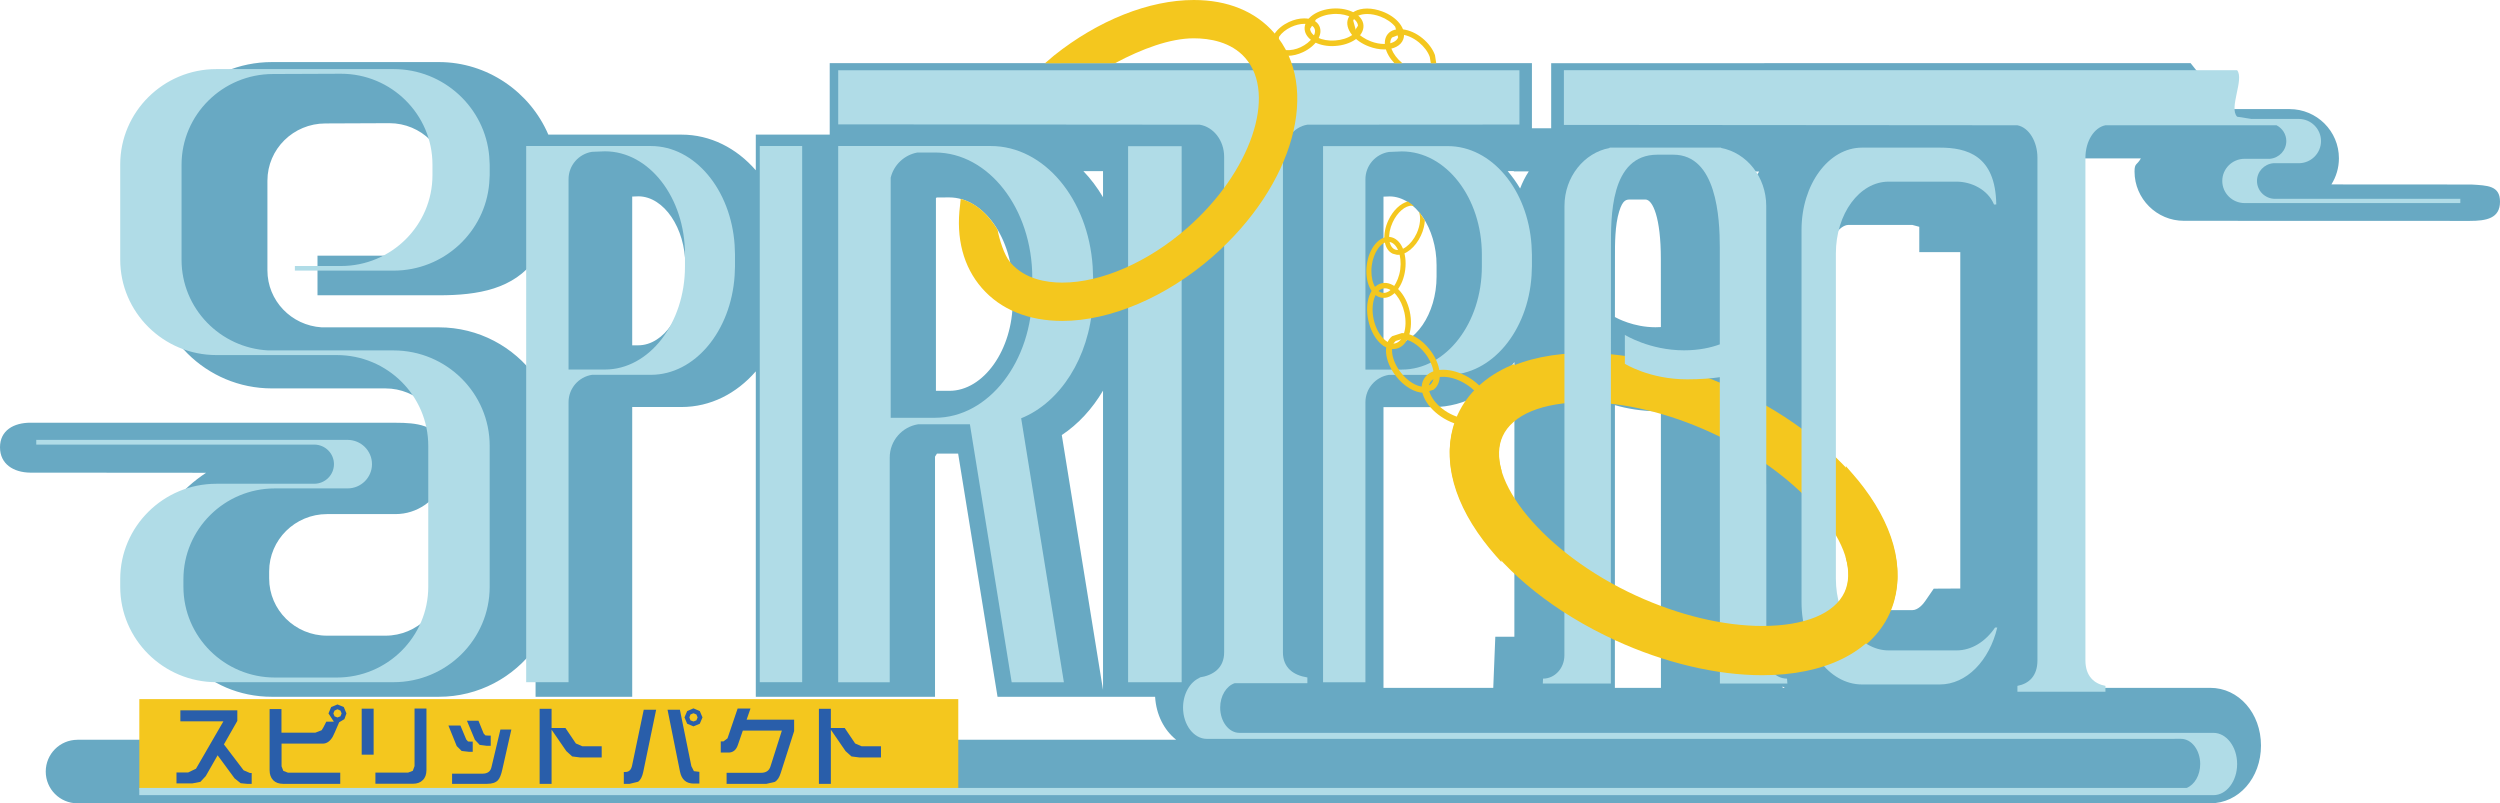 <?xml version="1.0" encoding="utf-8"?>
<!-- Generator: Adobe Illustrator 27.0.1, SVG Export Plug-In . SVG Version: 6.00 Build 0)  -->
<svg version="1.1" id="레이어_1" xmlns="http://www.w3.org/2000/svg" xmlns:xlink="http://www.w3.org/1999/xlink" x="0px"
	 y="0px" viewBox="0 0 720 231.354" enable-background="new 0 0 720 231.354" xml:space="preserve">
<path fill="#68A9C3" d="M711.791,53.141l-40.348-0.026c1.366-2.18,2.168-4.768,2.168-7.526c0-7.815-6.37-14.171-14.224-14.171
	h-23.996c0.499-3.219,0.539-6.922-2.048-10.153l-2.443-3.073H446.737v18.742h-5.542V18.191H238.958v20.581h-21.29v10.27
	c-5.555-6.396-13.081-10.27-21.395-10.27h-38.352c-5.253-12.28-17.56-20.896-31.534-20.896H78.305
	c-18.913,0-34.293,15.301-34.293,34.095v25.821c0,18.782,15.38,34.07,34.293,34.07h32.69c9.023,0,16.392,7.118,16.667,15.984
	c-2.18-5.437-7.526-6.094-13.751-6.094L8.8,121.739c-4.86,0-8.8,2.22-8.8,7.079c0,4.834,3.875,7.237,8.682,7.303l50.671,0.039
	c-7.013,4.649-13.331,11.61-14.316,20.16c-0.315,2.6,0.144,10.494,0.144,10.494c0,18.795,14.211,33.859,33.124,33.859h48.083
	c11.466,0,21.618-5.635,27.857-14.251v14.251h27.831v-83.453h14.198c8.314,0,15.839-3.861,21.395-10.27v93.723h21.29v0.013h30.326
	V131.51l0.552-0.867h6.107l11.348,70.042h45.378c0.315,5.175,2.6,9.601,6.068,12.36H22.288v0.013
	c-5.044,0.014-9.115,4.098-9.115,9.155c0,5.043,4.071,9.128,9.115,9.141h614.259c8.209,0,14.619-7.302,14.619-16.64
	c0-9.313-6.41-16.615-14.619-16.615h-37.195l-0.026-11.361l-5.398-1.024V50.133l0.053-4.518h22.59
	c-1.156,2.062-1.825,1.274-1.825,3.796c0,7.814,6.396,14.184,14.224,14.184l82.27,0.026c4.833,0,8.76-0.709,8.76-5.542
	C720,53.429,716.375,53.429,711.791,53.141 M127.675,166.591c0,9.088-7.486,16.483-16.68,16.483H94.196
	c-9.207,0-16.679-7.395-16.679-16.483v-2.036c0-9.089,7.473-16.496,16.679-16.496h19.714c6.225,0,11.584-3.849,13.764-9.299V166.591
	z M154.245,108.513c-6.238-8.616-16.391-14.238-27.857-14.238H92.634c-8.774-0.552-15.617-7.722-15.617-16.417V52.037
	c0-9.102,7.474-16.483,16.707-16.483l18.413-0.079c9.18,0,16.654,7.394,16.654,16.496v2.89c0,9.089-7.474,18.769-16.654,18.769
	H91.439v11.413h34.949c11.361,0,21.578-1.786,27.857-10.468V108.513z M197.363,79.631c0,10.757-6.2,19.819-13.555,19.819h-1.733
	V56.608l1.865-0.066c7.276,0.105,13.423,9.141,13.423,19.806V79.631z M291.665,86.698c0,14.027-8.367,25.861-18.256,25.861h-3.861
	V57.054l0.224-0.184l3.651-0.014c9.891,0.014,18.243,11.834,18.243,25.861V86.698z M317.67,198.69l-11.873-73.392
	c4.742-3.152,8.773-7.539,11.873-12.792V198.69z M317.67,56.791c-1.642-2.771-3.533-5.292-5.647-7.499h5.647V56.791z
	 M398.443,56.634l1.852-0.066c7.289,0.105,13.436,9.141,13.436,19.806v3.283c0,10.743-6.213,19.819-13.555,19.819h-1.733V56.634z
	 M436.138,183.389h-5.49l-0.591,14.723h-31.613v-80.865h14.198c9.43,0,17.835-4.964,23.509-12.963L436.138,183.389z M437.792,54.283
	c-1.077-1.8-2.272-3.481-3.586-5.004l1.773-0.014v0.105h4.308C439.277,50.895,438.449,52.549,437.792,54.283z M465.111,73.918
	c-0.014-3.611-0.014-9.062,1.208-13.015c1.051-3.441,2.115-3.441,3.231-3.441h4.334c2.141,0,4.439,5.332,4.439,17.047l0.014,19.688
	l-1.55,0.053c-6.304,0-11.111-2.614-11.689-2.942L465.111,73.918z M465.084,198.112l0.013-81.43c3.389,0.972,7.618,1.76,12.504,1.76
	h0.736l0.013,79.67H465.084z M504.801,52.3l-1.628-2.889h3.454L504.801,52.3z M513.417,198.112l-0.026-0.407l0.657,0.407H513.417z
	 M564.561,169.493l-7.644,0.04l-2.417,3.52c-0.538,0.801-2.023,2.666-3.756,2.666h-18.401c-2.509,0-6.186-4.414-6.186-11.321V76.099
	c0-6.908,3.677-11.321,6.186-11.321h18.401l2.009,0.539v7.302h11.808V169.493z"/>
<path fill="#F4C71E" d="M427.207,155.676c1.037,1.392,2.18,2.772,3.388,4.164l1.812,2.049v-26.478
	c-1.012-3.691-0.919-7.026,0.367-9.798c2.851-6.2,11.492-9.772,23.72-9.772c11.151,0,24.087,3.113,36.381,8.773
	c26.241,12.044,44.182,33.663,38.416,46.258c-0.736,1.576-1.892,2.994-3.402,4.255v16.181l1.012-0.433
	c7.171-3.1,12.464-7.972,15.261-14.093c9.404-20.476-10.521-49.056-45.378-65.052c-14.118-6.488-29.13-10.061-42.291-10.061
	c-18.007,0-31.351,6.581-36.604,18.033C415.057,130.223,417.671,142.99,427.207,155.676"/>
<rect x="40.125" y="201.343" fill="#F4C71E" width="235.859" height="26.084"/>
<rect x="324.894" y="42.107" fill="#B0DCE7" width="15.419" height="154.376"/>
<rect x="218.811" y="42.054" fill="#B0DCE7" width="12.214" height="154.415"/>
<path fill="#B0DCE7" d="M140.902,45.023c-1.209-14.053-13.108-25.125-27.569-25.125H62.321c-15.275,0-27.699,12.332-27.699,27.489
	v27.384c0,15.156,12.424,27.489,27.699,27.489h34.686c14.526,0,26.334,11.729,26.334,26.15v40.57
	c0,14.421-11.807,26.149-26.334,26.149H79.172c-14.526,0-26.347-11.729-26.347-26.149v-2.168c0-14.421,11.821-26.149,26.347-26.149
	h20.922c3.888,0,7.04-3.139,7.04-6.988c0-3.848-3.152-6.987-7.04-6.987H10.442v1.353H90.48c3.152,0,5.7,2.521,5.7,5.634
	c0,3.114-2.548,5.648-5.7,5.648H62.321c-15.261,0-27.673,12.306-27.699,27.423v2.233c0,15.156,12.424,27.489,27.699,27.489h51.012
	c15.275,0,27.699-12.332,27.699-27.489v-40.57c0-15.157-12.424-27.489-27.699-27.489H77.28
	c-13.895-0.709-24.993-12.123-24.993-26.084V47.454c0-14.421,11.834-26.137,26.346-26.137l19.569-0.079
	c14.526,0,26.346,11.741,26.346,26.15v3.073c0,14.408-11.82,26.15-26.346,26.15H84.925v1.327h28.408
	c14.487,0,26.386-11.085,27.569-25.178l0.131-2.299v-3.073L140.902,45.023"/>
<path fill="#B0DCE7" d="M563.471,187.316H543.94c-8.405,0-15.208-9.259-15.208-20.672V72.986c0-11.426,6.803-20.673,15.208-20.673
	h19.531c4.268,0,9.036,2.273,10.809,6.593l0.643-0.026c-0.196-14.171-8.51-16.364-16.286-16.364H536.27
	c-9.627,0-17.428,10.599-17.428,23.667V173.46c0,13.068,7.801,23.667,17.428,23.667h22.367c7.762,0,14.303-6.895,16.575-16.391
	h-0.631C571.81,184.781,567.857,187.316,563.471,187.316"/>
<path fill="#B0DCE7" d="M211.575,70.582c-1.064-15.957-11.467-28.527-24.127-28.527h-35.908V196.47h12.202v-80.629
	c0-4.006,2.929-7.303,6.751-7.894h16.955c12.675,0,23.089-12.609,24.127-28.593l0.105-2.614v-3.48L211.575,70.582 M197.272,76.742
	c0,16.365-10.337,29.683-23.05,29.683h-10.481V51.617c0-3.993,2.929-7.289,6.751-7.894l3.73-0.144
	c12.713,0,23.05,13.317,23.05,29.683V76.742z"/>
<path fill="#B0DCE7" d="M441.076,70.608c-1.064-15.958-11.453-28.527-24.114-28.527h-35.922v154.402h12.202v-80.629
	c0-3.993,2.942-7.289,6.764-7.894h16.956c12.674,0,23.089-12.595,24.127-28.58l0.105-2.627v-3.467L441.076,70.608 M426.774,76.754
	c0,16.378-10.337,29.683-23.037,29.683h-10.494V51.643c0-3.992,2.942-7.289,6.764-7.88l3.73-0.158
	c12.7,0,23.037,13.318,23.037,29.683V76.754z"/>
<path fill="#B0DCE7" d="M314.688,76.742c-1.287-19.399-13.948-34.687-29.328-34.687h-43.959v154.429h14.841v-64.711
	c0-4.86,3.559-8.866,8.222-9.588h14.867l12.031,74.299h15.039l-12.307-76.019c11.229-4.518,19.596-17.455,20.607-33.058l0.119-3.178
	v-4.216L314.688,76.742 M297.299,84.228c0,19.898-12.57,36.093-28.015,36.093h-12.766V51.183c0.893-3.704,3.914-6.567,7.71-7.263
	h5.056c15.446,0,28.015,16.181,28.015,36.092V84.228z"/>
<path fill="#B0DCE7" d="M514.665,195.445c-3.389,0-5.963-3.007-5.963-6.698v-49.291h-0.013L508.675,59.3
	c0-8.353-5.66-15.327-12.989-16.68v-0.105H463.56v0.105c-7.316,1.353-12.989,8.327-12.989,16.68l-0.026,129.448
	c0,3.691-2.758,6.698-6.147,6.698l-0.066,1.419h19.596v-27.687l0.026-97.886c0-8.537-0.341-26.741,13.383-26.741h4.584
	c12.49,0,13.383,18.203,13.383,26.741v27.883c-2.495,0.919-5.897,1.72-10.297,1.72c-9.929,0-17.047-4.452-17.047-4.452v8.327
	c0,0,7.118,4.479,17.901,4.479c3.993,0,7.119-0.276,9.443-0.617l0.026,80.117v8.117h19.439L514.665,195.445"/>
<path fill="#B0DCE7" d="M655.212,57.264c-2.863,0-5.202-2.311-5.202-5.148c0-2.679,2.063-4.859,4.69-5.109h7.328
	c3.546,0,6.423-2.863,6.423-6.371c0-3.52-2.877-6.383-6.423-6.383h-13.646l-4.085-0.644c-2.469-2.483,2.102-10.77,0-13.383H450.401
	v15.747l130.617,0.105c3.258,0.644,5.766,4.584,5.766,9.377v144.723c0,4.57-2.508,6.738-5.766,7.355v1.681h25.348v-1.681
	c-3.243-0.617-5.765-2.785-5.765-7.355V45.456c0-4.794,2.508-8.721,5.753-9.377h49.291c1.668,0.867,2.811,2.574,2.811,4.557
	c0,2.68-2.075,4.859-4.702,5.096h-7.303c-3.559,0-6.435,2.863-6.435,6.383c0,3.506,2.876,6.37,6.435,6.37h62.124v-1.222H655.212"/>
<path fill="#B0DCE7" d="M637.467,211.062H356.953c-3.06,0-5.542-3.257-5.542-7.276c0-3.376,1.773-6.213,4.176-7.027h20.935v-1.655
	c-3.979-0.617-7.04-2.758-7.04-7.25v-142.7c0-4.715,3.061-8.603,7.04-9.247l61.073-0.039V20.227H241.402v15.59l104.099,0.091
	c3.98,0.644,7.053,4.532,7.053,9.247v142.7c0,4.492-3.073,6.633-7.053,7.25v0.105c-2.758,1.169-4.781,4.584-4.781,8.577
	c0,4.964,3.087,9.01,6.869,9.01h278.727v-0.013h1.812c3.048,0,5.53,3.257,5.53,7.25c0,3.257-1.642,5.975-3.901,6.895H40.111v2.075
	h597.356c3.769,0,6.829-4.019,6.829-8.97C644.297,215.094,641.237,211.062,637.467,211.062"/>
<polyline fill="#295EAA" points="72.487,225.745 71.133,225.745 69.308,225.562 67.561,224.169 62.675,217.524 59.273,223.486 
	57.724,225.168 55.412,225.615 50.828,225.615 50.828,222.475 54.177,222.475 56.45,221.385 64.343,207.739 51.945,207.739 
	51.945,204.573 68.349,204.573 68.349,207.621 64.488,214.384 70.162,221.844 71.974,222.62 72.487,222.62 72.487,225.745 "/>
<path fill="#295EAA" d="M99.778,205.466l-0.591,1.642l-1.51,0.907c-1.038,2.43-1.655,3.835-1.865,4.189
	c-0.788,1.314-1.747,1.958-2.85,1.958H81.089v6.528l0.512,1.326l1.327,0.512h15.064v3.218H81.548c-1.221,0-2.167-0.341-2.863-1.037
	c-0.697-0.722-1.038-1.681-1.038-2.889v-17.6h3.415v6.791h9.758l1.8-0.697c0.249-0.302,0.696-1.116,1.352-2.469h2.18l-1.55-2.378
	l0.775-1.838l1.812-0.749l1.825,0.749L99.778,205.466 M98.386,205.466l-0.341-0.814l-0.854-0.381l-0.841,0.381l-0.341,0.814
	l0.341,0.828l0.841,0.341l0.854-0.341L98.386,205.466z"/>
<path fill="#295EAA" d="M107.607,217.34h-3.441v-13.252h3.441V217.34z M122.816,221.792c0,1.209-0.341,2.18-1.038,2.863
	c-0.683,0.709-1.642,1.064-2.85,1.064h-10.809v-3.218h9.43l1.34-0.512l0.499-1.352v-16.575h3.429V221.792z"/>
<path fill="#295EAA" d="M136.146,216.513h-1.156l-2.035-0.236l-1.419-1.405l-2.39-5.91h3.454l1.681,4.019l0.512,0.564l0.749,0.039
	h0.604V216.513 M147.27,210.103l-2.6,11.506c-0.329,1.497-0.735,2.508-1.222,3.047c-0.643,0.735-1.72,1.09-3.191,1.09h-10.06v-2.929
	h8.747c1.431,0,2.298-0.604,2.587-1.839l2.588-10.875H147.27z M141.334,214.792h-1.156l-2.023-0.262l-1.38-1.458l-2.298-5.503h3.323
	l1.497,3.691l0.499,0.539l0.762,0.052h0.775V214.792z"/>
<polyline fill="#295EAA" points="173.289,218.141 167.023,218.141 164.791,217.852 163.097,216.316 158.854,210.156 
	158.854,225.746 155.413,225.746 155.413,204.14 158.854,204.14 158.854,209.67 162.847,209.67 165.855,214.122 167.706,214.923 
	173.289,214.923 173.289,218.141 "/>
<path fill="#295EAA" d="M188.97,204.403l-3.716,17.915c-0.289,1.379-0.775,2.311-1.458,2.823l-2.482,0.604h-1.655v-3.415h0.46
	c1.024,0,1.655-0.604,1.917-1.839l3.362-16.089H188.97 M201.421,225.667h-1.628c-2.167,0-3.481-1.143-3.954-3.429l-3.586-17.835
	h3.56l3.296,16.234l0.735,1.457l1.576,0.197V225.667z M202.315,206.609l-0.775,1.826l-1.825,0.762l-1.812-0.762l-0.775-1.826
	l0.775-1.812l1.812-0.789l1.825,0.789L202.315,206.609z M200.91,206.609l-0.341-0.84l-0.854-0.354l-0.854,0.354l-0.329,0.84
	l0.329,0.854l0.854,0.329l0.854-0.329L200.91,206.609z"/>
<path fill="#295EAA" d="M228.714,210.549l-3.875,12.097c-0.381,1.234-0.932,2.062-1.642,2.522l-2.456,0.578h-11.479v-3.178h9.903
	c1.445,0,2.351-0.604,2.732-1.839l3.283-10.323h-11.242l-1.432,4.151c-0.499,1.457-1.392,2.18-2.693,2.18h-2.233v-3.218h0.788
	l1.155-0.879l2.916-8.577h3.704l-1.117,3.204h13.686V210.549"/>
<polyline fill="#295EAA" points="253.721,218.141 247.443,218.141 245.223,217.852 243.516,216.316 239.286,210.156 
	239.286,225.746 235.846,225.746 235.846,204.14 239.286,204.14 239.286,209.67 243.279,209.67 246.287,214.122 248.139,214.923 
	253.721,214.923 253.721,218.141 "/>
<path fill="#F4C71E" d="M398.509,85.791l-0.486-0.026c-3.113-0.407-5.031-4.584-4.387-9.496c0.631-4.833,3.586-8.379,6.672-8.025
	c3.113,0.407,5.03,4.584,4.387,9.496C404.091,82.324,401.425,85.791,398.509,85.791 M399.836,69.65
	c-2.141,0-4.282,3.061-4.768,6.817c-0.525,3.979,0.907,7.578,3.139,7.867c2.233,0.328,4.557-2.863,5.069-6.791
	c0.512-3.966-0.919-7.565-3.139-7.867L399.836,69.65z"/>
<path fill="#F4C71E" d="M401.241,100.54c-3.113,0-6.12-3.467-7.159-8.234c-1.155-5.293,0.552-10.021,3.902-10.744
	c3.296-0.722,6.882,2.916,8.024,8.13c0.539,2.456,0.46,4.899-0.21,6.882c-0.696,2.128-2.023,3.507-3.691,3.861L401.241,100.54
	 M398.838,83.033l-0.526,0.066c-2.403,0.526-3.625,4.597-2.693,8.879c0.919,4.216,3.756,7.447,6.161,6.921
	c1.103-0.249,2.009-1.247,2.535-2.823c0.578-1.72,0.63-3.861,0.157-6.042C403.605,86.106,401.136,83.033,398.838,83.033z"/>
<path fill="#F4C71E" d="M410.08,113.123c-2.666,0-5.753-1.852-8.052-4.807c-3.349-4.321-3.822-9.364-1.09-11.492l2.811-0.906
	c2.665,0,5.753,1.839,8.051,4.82c1.55,1.983,2.548,4.242,2.798,6.33c0.276,2.259-0.329,4.098-1.721,5.162L410.08,113.123
	 M403.749,97.65l-1.748,0.539c-1.891,1.485-1.26,5.622,1.406,9.062c1.943,2.509,4.557,4.137,6.672,4.137l1.747-0.539
	c0.879-0.683,1.247-1.943,1.05-3.559c-0.21-1.799-1.089-3.743-2.43-5.503C408.477,99.267,405.863,97.65,403.749,97.65z"/>
<path fill="#F4C71E" d="M423.201,122.724c-2.312,0-4.912-0.775-7.289-2.18c-2.417-1.432-4.347-3.349-5.464-5.411
	c-1.208-2.233-1.327-4.374-0.341-6.029c1.012-1.694,2.956-2.613,5.517-2.613c2.324,0,4.912,0.775,7.315,2.18
	c3.218,1.917,5.556,4.675,6.252,7.381c0.381,1.51,0.224,2.902-0.459,4.058C427.732,121.791,425.775,122.724,423.201,122.724
	 M415.623,108.525c-1.8,0-3.139,0.578-3.756,1.616c-0.604,1.037-0.473,2.456,0.381,4.019c0.945,1.734,2.613,3.376,4.702,4.623
	c2.075,1.209,4.308,1.892,6.252,1.892c1.812,0,3.152-0.565,3.769-1.602l0.224-2.508c-0.552-2.168-2.574-4.505-5.306-6.12
	C419.812,109.208,417.593,108.525,415.623,108.525z"/>
<path fill="#F4C71E" d="M370.836,16.077c-2.115,0-3.717-0.802-4.387-2.22c-0.565-1.222-0.341-2.719,0.644-4.164
	c0.893-1.34,2.35-2.522,4.097-3.349c1.471-0.683,2.995-1.051,4.414-1.051c2.14,0,3.73,0.814,4.373,2.22
	c1.143,2.443-0.932,5.74-4.728,7.513C373.792,15.709,372.268,16.077,370.836,16.077 M375.604,6.869c-1.17,0-2.509,0.329-3.756,0.907
	c-1.485,0.696-2.719,1.681-3.454,2.784l-0.499,2.627c0.683,1.485,3.901,1.721,6.686,0.407c2.902-1.352,4.728-3.835,3.979-5.411
	C378.178,7.356,377.075,6.869,375.604,6.869z"/>
<path fill="#F4C71E" d="M383.668,13.279c-4.334,0-7.749-2.102-7.933-4.873c-0.105-1.523,0.749-2.968,2.377-4.098
	c1.51-1.05,3.546-1.707,5.74-1.852c4.754-0.302,8.642,1.878,8.826,4.833c0.092,1.524-0.735,2.982-2.364,4.112
	c-1.524,1.037-3.559,1.694-5.753,1.838L383.668,13.279 M384.758,4.006l-0.802,0.026c-1.905,0.119-3.664,0.683-4.952,1.576
	l-1.694,2.705c0.131,2.036,3.375,3.599,7.145,3.349c1.918-0.118,3.677-0.669,4.951-1.562l1.695-2.705
	C390.97,5.503,388.186,4.006,384.758,4.006z"/>
<path fill="#F4C71E" d="M398.641,14.238c-1.392,0-2.903-0.289-4.347-0.841c-2.063-0.762-3.822-1.983-4.965-3.415
	c-1.221-1.562-1.615-3.191-1.089-4.609c0.683-1.826,2.745-2.916,5.503-2.916c1.405,0,2.902,0.302,4.347,0.841
	c2.062,0.762,3.821,1.983,4.964,3.415c1.234,1.563,1.615,3.205,1.077,4.623C403.461,13.148,401.398,14.238,398.641,14.238
	 M393.742,4.032c-2.036,0-3.586,0.723-4.019,1.892l0.841,3.073c0.959,1.221,2.495,2.259,4.281,2.928
	c1.274,0.486,2.587,0.736,3.796,0.736c2.049,0,3.586-0.722,4.019-1.892l-0.84-3.073c-0.972-1.209-2.495-2.259-4.282-2.929
	C396.277,4.295,394.963,4.032,393.742,4.032z"/>
<path fill="#F4C71E" d="M401.609,18.23h2.338l-0.131-0.079c-2.889-2.39-4.216-5.765-2.903-7.355l2.246-0.867
	c1.707,0,3.769,0.854,5.529,2.311c1.471,1.222,2.575,2.693,3.087,4.164l0.302,1.825h1.562l-0.368-2.35
	c-0.617-1.734-1.891-3.454-3.585-4.847c-3.534-2.929-8.117-3.52-9.996-1.235C398.01,11.847,398.877,15.367,401.609,18.23"/>
<path fill="#F4C71E" d="M408.583,60.81c0.682,1.55,0.511,4.019-0.592,6.423c-1.523,3.31-4.439,5.451-6.304,4.597
	c-0.867-0.407-1.432-1.392-1.576-2.771c-0.158-1.537,0.171-3.297,0.972-5.017c1.327-2.89,3.664-4.899,5.556-4.794l0.669,0.171
	l-1.839-1.392c-2.114,0.525-4.307,2.574-5.634,5.45c-0.893,1.918-1.274,3.966-1.09,5.713c0.21,1.905,1.051,3.271,2.364,3.875
	l1.261,0.328c2.456,0.145,5.293-2.14,6.869-5.582c0.696-1.471,1.037-2.968,1.116-4.308L408.583,60.81"/>
<path fill="#F4C71E" d="M366.935,9.443C361.55,3.271,353.551,0,343.806,0c-12.844,0-27.515,5.832-40.255,15.997l-2.6,2.22
	l20.187-0.026c7.684-4.098,15.827-7.158,22.669-7.158c4.505,0,10.743,0.985,14.829,5.66c9.233,10.56,1.563,32.993-16.759,48.99
	c-11.243,9.837-24.692,15.708-35.935,15.708c-4.518,0-10.756-0.972-14.841-5.674l-0.196-0.223l-0.014-0.014v-0.013
	c-1.681-2.01-3.073-6.423-3.599-9.338c-2.85-4.61-6.265-7.684-10.612-8.84l-0.184,1.826c-1.221,9.482,0.959,17.744,6.291,23.851
	c5.398,6.186,13.41,9.457,23.155,9.457c13.831,0,29.985-6.896,43.197-18.427C372.74,53.376,380.555,25.02,366.935,9.443"/>
<path fill="#F4C71E" d="M536.796,140.454c-1.025-1.379-2.168-2.771-3.389-4.15l-1.799-2.062v26.478
	c1.011,3.691,0.906,7.026-0.368,9.798c-2.85,6.213-11.492,9.759-23.719,9.759c-11.151,0-24.088-3.1-36.394-8.76
	c-26.228-12.044-44.183-33.649-38.404-46.244c0.735-1.576,1.891-3.008,3.401-4.256v-16.194l-1.011,0.433
	c-7.184,3.1-12.465,7.986-15.275,14.106c-9.391,20.462,10.521,49.042,45.378,65.052c14.119,6.475,29.144,10.048,42.304,10.048
	c18.006,0,31.337-6.581,36.617-18.033C548.957,165.921,546.344,153.142,536.796,140.454"/>
</svg>
